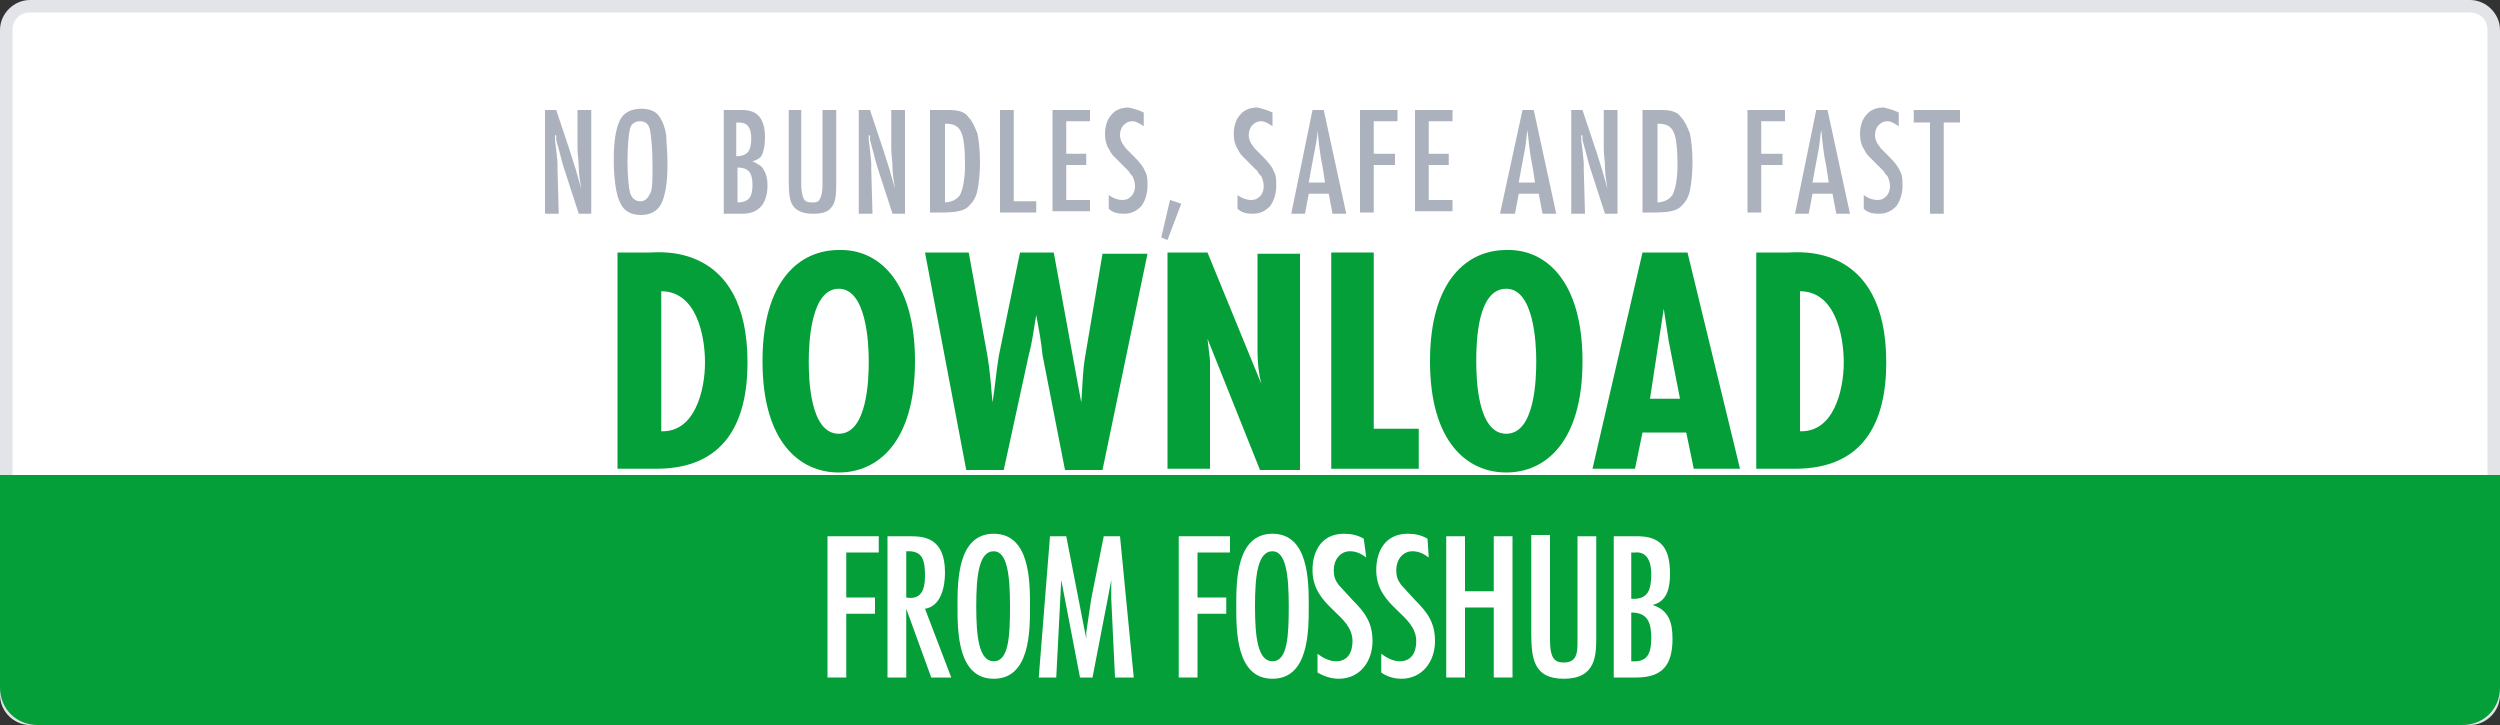 <?xml version="1.0" encoding="utf-8"?>
<!-- Generator: Adobe Illustrator 19.0.0, SVG Export Plug-In . SVG Version: 6.00 Build 0)  -->
<svg version="1.1" id="Layer_1" xmlns="http://www.w3.org/2000/svg" xmlns:xlink="http://www.w3.org/1999/xlink" x="0px" y="0px"
	 width="200px" height="58px" viewBox="0 0 200 58" style="enable-background:new 0 0 200 58;" xml:space="preserve">
<rect x="0" y="0" width="200" height="58" fill="#333333" stroke="none"/>
<style type="text/css">
	.st0{fill:#FFFFFF;}
	.st1{fill:#E3E4E8;}
	.st2{fill:#049F39;}
	.st3{fill:#ACB2BD;}
</style>
<g id="XMLID_103_">
	<path id="XMLID_16_" class="st0" d="M2.4,57.5c-1,0-1.9-0.8-1.9-1.9V2.4c0-1,0.8-1.9,1.9-1.9h195.2c1,0,1.9,0.8,1.9,1.9v53.2
		c0,1-0.8,1.9-1.9,1.9H2.4z"/>
	<path id="XMLID_13_" class="st1" d="M197.6,1c0.8,0,1.4,0.6,1.4,1.4v53.2c0,0.8-0.6,1.4-1.4,1.4H2.4C1.6,57,1,56.4,1,55.6V2.4
		C1,1.6,1.6,1,2.4,1H197.6 M197.6,0H2.4C1.1,0,0,1.1,0,2.4v53.2C0,56.9,1.1,58,2.4,58h195.2c1.3,0,2.4-1.1,2.4-2.4V2.4
		C200,1.1,198.9,0,197.6,0L197.6,0z"/>
</g>
<g id="XMLID_96_">
	<path id="XMLID_162_" class="st2" d="M49.4,37.6V20.2H52c0.6,0,7.8-0.9,7.8,8.8c0,4.9-1.9,8.5-7.3,8.5H49.4z M56.4,29
		c0-2.2-0.7-5.7-3.5-5.7v11.2C55.6,34.6,56.4,31.2,56.4,29z"/>
	<path id="XMLID_581_" class="st2" d="M73.2,28.9c0,6.5-3,8.9-6.1,8.9c-3.1,0-6.1-2.4-6.1-8.9c0-6.5,3-8.9,6.1-8.9
		C70.2,19.9,73.2,22.4,73.2,28.9z M67.1,34.7c2.3,0,2.4-4.4,2.4-5.8c0-1.5-0.2-5.8-2.4-5.8s-2.4,4.2-2.4,5.8
		C64.7,30.3,64.8,34.7,67.1,34.7z"/>
	<path id="XMLID_584_" class="st2" d="M77.5,20.2l1.5,8.3c0.2,1.2,0.3,2.5,0.4,3.7h0c0.2-1.2,0.3-2.5,0.5-3.7l1.7-8.3h2.7l2.2,12h0
		c0.1-1.2,0.1-2.4,0.3-3.6l1.4-8.3h3.6l-3.6,17.3h-3l-1.8-9.2c-0.1-1.1-0.3-2.1-0.5-3.2h0c-0.2,1.1-0.3,2.1-0.6,3.2l-2,9.2h-3
		L74,20.2H77.5z"/>
	<path id="XMLID_586_" class="st2" d="M96.6,20.2l4.3,10.5l0,0c-0.2-0.8-0.3-1.7-0.3-2.6v-7.8h3.4v17.3h-3.2l-4.2-10.5l0,0l0.2,1.7
		l0,0.7v8h-3.4V20.2H96.6z"/>
	<path id="XMLID_588_" class="st2" d="M109.9,20.2v14.1h3.6v3.2h-7V20.2H109.9z"/>
	<path id="XMLID_590_" class="st2" d="M126.6,28.9c0,6.5-3,8.9-6.1,8.9c-3.1,0-6.1-2.4-6.1-8.9c0-6.5,3-8.9,6.1-8.9
		C123.6,19.9,126.6,22.4,126.6,28.9z M120.5,34.7c2.3,0,2.4-4.4,2.4-5.8c0-1.5-0.2-5.8-2.4-5.8c-2.3,0-2.4,4.2-2.4,5.8
		C118.1,30.3,118.2,34.7,120.5,34.7z"/>
	<path id="XMLID_593_" class="st2" d="M135,20.2l4.2,17.3h-3.7l-0.6-2.9h-3.5l-0.6,2.9h-3.4l4-17.3H135z M133.5,27.3l-0.4-2.6h0
		l-0.4,2.6l-0.7,4.6h2.4L133.5,27.3z"/>
	<path id="XMLID_596_" class="st2" d="M140.5,37.6V20.2h2.6c0.6,0,7.8-0.9,7.8,8.8c0,4.9-1.9,8.5-7.3,8.5H140.5z M147.5,29
		c0-2.2-0.7-5.7-3.5-5.7v11.2C146.7,34.6,147.5,31.2,147.5,29z"/>
</g>
<g id="XMLID_100_">
	<path id="XMLID_168_" class="st3" d="M43.5,8.8h1l1.1,3.3c0.3,0.9,0.6,1.9,0.9,3c-0.1-0.6-0.2-1.2-0.2-1.7s-0.1-1-0.1-1.5V8.8h1.1
		v8.3h-1l-1.2-3.7c-0.1-0.3-0.2-0.7-0.3-1.1s-0.2-0.7-0.3-1.1c0-0.1,0-0.1,0-0.2c0-0.1,0-0.2-0.1-0.2c0,0.1,0,0.2,0,0.2
		c0,0.1,0,0.1,0,0.2l0.1,0.8l0.1,1c0,0.1,0,0.1,0,0.2s0,0.2,0,0.3l0.1,3.6h-1.1V8.8z"/>
	<path id="XMLID_600_" class="st3" d="M53.4,13.2c0,1.5-0.2,2.5-0.5,3.1s-0.9,0.9-1.6,0.9c-0.8,0-1.4-0.3-1.7-1
		c-0.3-0.6-0.5-1.8-0.5-3.5c0-1.5,0.2-2.5,0.5-3.1c0.3-0.6,0.9-0.9,1.7-0.9c0.7,0,1.2,0.2,1.5,0.7c0.2,0.3,0.4,0.8,0.5,1.4
		C53.3,11.3,53.4,12.1,53.4,13.2z M52.2,13.3c0-1.4-0.1-2.4-0.2-2.9c-0.1-0.5-0.4-0.7-0.8-0.7s-0.7,0.2-0.8,0.6
		c-0.1,0.4-0.2,1.3-0.2,2.6c0,1.2,0.1,2.1,0.2,2.5c0.1,0.4,0.4,0.7,0.8,0.7c0.4,0,0.6-0.2,0.8-0.6C52.2,15.2,52.2,14.4,52.2,13.3z"
		/>
	<path id="XMLID_603_" class="st3" d="M57.9,8.8h1.5c1.2,0,1.8,0.7,1.8,2.2c0,0.6-0.1,1-0.2,1.3s-0.4,0.5-0.8,0.6
		c0.4,0.2,0.8,0.4,0.9,0.7c0.2,0.3,0.3,0.7,0.3,1.2c0,1.5-0.7,2.3-2,2.3h-1.5V8.8z M58.9,12.5c0.4,0,0.7-0.1,0.9-0.3
		c0.2-0.2,0.3-0.6,0.3-1.1c0-0.9-0.3-1.3-1-1.3H59h0c0,0,0,0-0.1,0V12.5z M58.9,16.2c0.5,0,0.8-0.1,1-0.3c0.2-0.2,0.3-0.6,0.3-1.1
		c0-0.5-0.1-0.9-0.3-1.1c-0.2-0.2-0.5-0.3-0.9-0.3V16.2z"/>
	<path id="XMLID_607_" class="st3" d="M63,8.8h1.1v5.9c0,0.6,0.1,1,0.2,1.2c0.1,0.2,0.3,0.3,0.7,0.3s0.5-0.1,0.6-0.3
		c0.1-0.2,0.2-0.5,0.2-1.1v-6h1.1v6c0,0.9-0.1,1.5-0.4,1.8c-0.3,0.4-0.8,0.5-1.5,0.5c-0.7,0-1.3-0.2-1.6-0.7
		c-0.2-0.3-0.3-0.9-0.3-1.8V8.8z"/>
	<path id="XMLID_609_" class="st3" d="M68.6,8.8h1l1.1,3.3c0.3,0.9,0.6,1.9,0.9,3c-0.1-0.6-0.2-1.2-0.2-1.7s-0.1-1-0.1-1.5V8.8h1.1
		v8.3h-1l-1.2-3.7c-0.1-0.3-0.2-0.7-0.3-1.1c-0.1-0.4-0.2-0.7-0.3-1.1c0-0.1,0-0.1,0-0.2c0-0.1,0-0.2-0.1-0.2c0,0.1,0,0.2,0,0.2
		c0,0.1,0,0.1,0,0.2l0.1,0.8l0.1,1c0,0.1,0,0.1,0,0.2s0,0.2,0,0.3l0.1,3.6h-1.1V8.8z"/>
	<path id="XMLID_611_" class="st3" d="M74.3,8.8h1.4c0.4,0,0.8,0,1.1,0.1c0.3,0.1,0.5,0.2,0.7,0.5c0.3,0.3,0.5,0.8,0.7,1.3
		c0.1,0.5,0.2,1.3,0.2,2.3c0,0.9-0.1,1.7-0.2,2.2c-0.1,0.6-0.4,1-0.7,1.3c-0.4,0.4-1.1,0.5-2.2,0.5h-0.9V8.8z M75.4,16.2
		c0.7,0,1.1-0.2,1.4-0.6c0.2-0.4,0.4-1.2,0.4-2.4c0-1.3-0.1-2.2-0.3-2.6c-0.2-0.5-0.6-0.7-1.2-0.7h-0.1V16.2z"/>
	<path id="XMLID_614_" class="st3" d="M80,8.8h1.1v7.3h1.8v0.9H80V8.8z"/>
	<path id="XMLID_616_" class="st3" d="M84.2,8.8h3v0.9h-1.9v2.6h1.6v0.9h-1.6v2.8h1.9v0.9h-3V8.8z"/>
	<path id="XMLID_618_" class="st3" d="M91.5,9v1.1c-0.3-0.2-0.6-0.4-0.9-0.4c-0.3,0-0.5,0.1-0.7,0.3c-0.2,0.2-0.3,0.5-0.3,0.8
		c0,0.3,0.1,0.5,0.2,0.7c0.1,0.1,0.2,0.3,0.3,0.4c0.2,0.2,0.4,0.4,0.6,0.6c0.5,0.5,0.8,0.9,0.9,1.2c0.2,0.3,0.2,0.7,0.2,1.2
		c0,0.6-0.2,1.2-0.5,1.6c-0.4,0.4-0.8,0.6-1.4,0.6c-0.5,0-0.9-0.1-1.2-0.4v-1.1c0.4,0.3,0.8,0.4,1.1,0.4c0.3,0,0.5-0.1,0.7-0.3
		c0.2-0.2,0.3-0.5,0.3-0.8c0-0.3-0.1-0.6-0.2-0.8c-0.1-0.1-0.2-0.2-0.3-0.4c-0.1-0.1-0.3-0.3-0.5-0.5c-0.3-0.3-0.5-0.5-0.7-0.7
		s-0.3-0.4-0.4-0.6c-0.2-0.3-0.3-0.7-0.3-1.2c0-0.6,0.2-1.2,0.5-1.5c0.3-0.4,0.8-0.6,1.4-0.6C90.7,8.7,91.1,8.8,91.5,9z"/>
	<path id="XMLID_620_" class="st3" d="M93.6,16l0.9,0.3l-1.1,2.9L92.9,19L93.6,16z"/>
	<path id="XMLID_622_" class="st3" d="M101.8,9v1.1c-0.3-0.2-0.6-0.4-0.9-0.4c-0.3,0-0.5,0.1-0.7,0.3c-0.2,0.2-0.3,0.5-0.3,0.8
		c0,0.3,0.1,0.5,0.2,0.7c0.1,0.1,0.2,0.3,0.3,0.4s0.4,0.4,0.6,0.6c0.5,0.5,0.8,0.9,0.9,1.2c0.2,0.3,0.2,0.7,0.2,1.2
		c0,0.6-0.2,1.2-0.5,1.6c-0.4,0.4-0.8,0.6-1.4,0.6c-0.5,0-0.9-0.1-1.2-0.4v-1.1c0.4,0.3,0.8,0.4,1.1,0.4c0.3,0,0.5-0.1,0.7-0.3
		c0.2-0.2,0.3-0.5,0.3-0.8c0-0.3-0.1-0.6-0.2-0.8c-0.1-0.1-0.2-0.2-0.3-0.4c-0.1-0.1-0.3-0.3-0.5-0.5c-0.3-0.3-0.5-0.5-0.7-0.7
		c-0.2-0.2-0.3-0.4-0.4-0.6c-0.2-0.3-0.3-0.7-0.3-1.2c0-0.6,0.2-1.2,0.5-1.5c0.3-0.4,0.8-0.6,1.4-0.6C101,8.7,101.4,8.8,101.8,9z"/>
	<path id="XMLID_624_" class="st3" d="M105,8.8h0.9l1.8,8.3h-1.1l-0.3-1.6h-1.6l-0.3,1.6h-1.1L105,8.8z M106,14.6l-0.2-1.3
		c-0.2-0.9-0.3-1.9-0.4-2.9c0,0.5-0.1,1-0.2,1.5c-0.1,0.5-0.2,1.1-0.3,1.6l-0.2,1.1H106z"/>
	<path id="XMLID_627_" class="st3" d="M108.8,8.8h3v0.9h-1.9v2.6h1.7v0.9h-1.7v3.8h-1.1V8.8z"/>
	<path id="XMLID_629_" class="st3" d="M113.2,8.8h3v0.9h-1.9v2.6h1.6v0.9h-1.6v2.8h1.9v0.9h-3V8.8z"/>
	<path id="XMLID_631_" class="st3" d="M121.8,8.8h0.9l1.8,8.3h-1.1l-0.3-1.6h-1.6l-0.3,1.6H120L121.8,8.8z M122.8,14.6l-0.2-1.3
		c-0.2-0.9-0.3-1.9-0.4-2.9c-0.1,0.5-0.1,1-0.2,1.5c-0.1,0.5-0.2,1.1-0.3,1.6l-0.2,1.1H122.8z"/>
	<path id="XMLID_634_" class="st3" d="M125.6,8.8h1l1.1,3.3c0.3,0.9,0.6,1.9,0.9,3c-0.1-0.6-0.2-1.2-0.2-1.7s-0.1-1-0.1-1.5V8.8h1.1
		v8.3h-1l-1.2-3.7c-0.1-0.3-0.2-0.7-0.3-1.1c-0.1-0.4-0.2-0.7-0.3-1.1c0-0.1,0-0.1,0-0.2s0-0.2-0.1-0.2c0,0.1,0,0.2,0,0.2
		c0,0.1,0,0.1,0,0.2l0.1,0.8l0.1,1c0,0.1,0,0.1,0,0.2s0,0.2,0,0.3l0.1,3.6h-1.1V8.8z"/>
	<path id="XMLID_636_" class="st3" d="M131.3,8.8h1.4c0.4,0,0.8,0,1.1,0.1c0.3,0.1,0.5,0.2,0.7,0.5c0.3,0.3,0.5,0.8,0.7,1.3
		c0.1,0.5,0.2,1.3,0.2,2.3c0,0.9-0.1,1.7-0.2,2.2c-0.1,0.6-0.4,1-0.7,1.3c-0.4,0.4-1.1,0.5-2.2,0.5h-0.9V8.8z M132.4,16.2
		c0.7,0,1.1-0.2,1.4-0.6c0.2-0.4,0.4-1.2,0.4-2.4c0-1.3-0.1-2.2-0.3-2.6c-0.2-0.5-0.6-0.7-1.2-0.7h-0.1V16.2z"/>
	<path id="XMLID_639_" class="st3" d="M139.8,8.8h3v0.9h-1.9v2.6h1.7v0.9h-1.7v3.8h-1.1V8.8z"/>
	<path id="XMLID_641_" class="st3" d="M145.3,8.8h0.9l1.8,8.3h-1.1l-0.3-1.6h-1.6l-0.3,1.6h-1.1L145.3,8.8z M146.3,14.6l-0.2-1.3
		c-0.2-0.9-0.3-1.9-0.4-2.9c-0.1,0.5-0.1,1-0.2,1.5c-0.1,0.5-0.2,1.1-0.3,1.6l-0.2,1.1H146.3z"/>
	<path id="XMLID_644_" class="st3" d="M151.9,9v1.1c-0.3-0.2-0.6-0.4-0.9-0.4c-0.3,0-0.5,0.1-0.7,0.3c-0.2,0.2-0.3,0.5-0.3,0.8
		c0,0.3,0.1,0.5,0.2,0.7c0.1,0.1,0.2,0.3,0.3,0.4s0.4,0.4,0.6,0.6c0.5,0.5,0.8,0.9,0.9,1.2c0.2,0.3,0.2,0.7,0.2,1.2
		c0,0.6-0.2,1.2-0.5,1.6c-0.4,0.4-0.8,0.6-1.4,0.6c-0.5,0-0.9-0.1-1.2-0.4v-1.1c0.4,0.3,0.8,0.4,1.1,0.4c0.3,0,0.5-0.1,0.7-0.3
		c0.2-0.2,0.3-0.5,0.3-0.8c0-0.3-0.1-0.6-0.2-0.8c-0.1-0.1-0.2-0.2-0.3-0.4c-0.1-0.1-0.3-0.3-0.5-0.5c-0.3-0.3-0.5-0.5-0.7-0.7
		c-0.2-0.2-0.3-0.4-0.4-0.6c-0.2-0.3-0.3-0.7-0.3-1.2c0-0.6,0.2-1.2,0.5-1.5c0.3-0.4,0.8-0.6,1.4-0.6C151.1,8.7,151.5,8.8,151.9,9z"
		/>
	<path id="XMLID_646_" class="st3" d="M153.2,8.8h3.6v1h-1.3v7.3h-1.1V9.8h-1.3V8.8z"/>
</g>
<path id="XMLID_97_" class="st2" d="M197,58H3c-1.7,0-3-1.3-3-3V38h200v17C200,56.7,198.7,58,197,58z"/>
<g id="XMLID_84_">
	<path id="XMLID_135_" class="st0" d="M70.3,42.9v1.3h-2.6v3.6H70v1.3h-2.3v5.1h-1.5V42.9H70.3z"/>
	<path id="XMLID_554_" class="st0" d="M71,42.9h1.8c1.1,0,2.8,0.1,2.8,2.9c0,1.1-0.3,2.7-1.6,2.9l2.1,5.5h-1.6l-2-5.5h0v5.5H71V42.9
		z M74,46.1c0-1.1-0.1-2-1.3-2h-0.2v3.7C73.6,48,74,47.3,74,46.1z"/>
	<path id="XMLID_557_" class="st0" d="M82.4,48.5c0,2,0,5.8-2.9,5.8c-2.9,0-2.9-3.8-2.9-5.8s0-5.8,2.9-5.8
		C82.4,42.7,82.4,46.5,82.4,48.5z M78.1,48.5c0,2.4,0.2,4.4,1.4,4.4c1.2,0,1.3-2,1.3-4.4s-0.2-4.4-1.3-4.4
		C78.3,44.1,78.1,46.1,78.1,48.5z"/>
	<path id="XMLID_560_" class="st0" d="M85.3,42.9l1.6,8.2h0l0-0.5l0.4-2.7l1-5h1.3l1.1,11.3h-1.5L89,50l-0.1-2.1l0-1.5h0L88.6,48
		l-1.2,6.2h-1l-1.5-7.8h0l-0.4,7.8h-1.4L84,42.9H85.3z"/>
	<path id="XMLID_562_" class="st0" d="M98.4,42.9v1.3h-2.6v3.6h2.3v1.3h-2.3v5.1h-1.5V42.9H98.4z"/>
	<path id="XMLID_564_" class="st0" d="M104.7,48.5c0,2,0,5.8-2.9,5.8c-2.9,0-2.9-3.8-2.9-5.8s0-5.8,2.9-5.8
		C104.7,42.7,104.7,46.5,104.7,48.5z M100.4,48.5c0,2.4,0.2,4.4,1.4,4.4c1.2,0,1.3-2,1.3-4.4s-0.2-4.4-1.3-4.4
		C100.6,44.1,100.4,46.1,100.4,48.5z"/>
	<path id="XMLID_567_" class="st0" d="M109.3,44.6c-0.4-0.3-0.8-0.5-1.3-0.5c-0.8,0-1.3,0.7-1.3,1.5c0,0.5,0.1,0.8,0.4,1.2l1.1,1.2
		c1,1,1.6,1.8,1.6,3.3c0,1.6-1,3-2.7,3c-0.6,0-1.2-0.2-1.7-0.5v-1.5c0.4,0.3,0.9,0.6,1.5,0.6c0.9,0,1.3-0.7,1.3-1.6
		c0-2.2-3.2-2.7-3.2-5.7c0-1.6,0.8-2.9,2.5-2.9c0.6,0,1.1,0.1,1.6,0.4L109.3,44.6z"/>
	<path id="XMLID_569_" class="st0" d="M114.3,44.6c-0.4-0.3-0.8-0.5-1.3-0.5c-0.8,0-1.3,0.7-1.3,1.5c0,0.5,0.1,0.8,0.4,1.2l1.1,1.2
		c1,1,1.6,1.8,1.6,3.3c0,1.6-1,3-2.7,3c-0.6,0-1.2-0.2-1.6-0.5v-1.5c0.4,0.3,0.9,0.6,1.5,0.6c0.9,0,1.3-0.7,1.3-1.6
		c0-2.2-3.2-2.7-3.2-5.7c0-1.6,0.8-2.9,2.5-2.9c0.6,0,1.1,0.1,1.6,0.4L114.3,44.6z"/>
	<path id="XMLID_571_" class="st0" d="M117.2,42.9v4.4h2.3v-4.4h1.5v11.3h-1.5v-5.6h-2.3v5.6h-1.5V42.9H117.2z"/>
	<path id="XMLID_573_" class="st0" d="M124,42.9v8.3c0,1.5,0.4,1.8,1.1,1.8c1,0,1.1-0.7,1.1-1.6v-8.5h1.5v8c0,1.5,0,3.4-2.6,3.4
		c-2.4,0-2.6-1.6-2.6-3.7v-7.8H124z"/>
	<path id="XMLID_575_" class="st0" d="M129.1,54.2V42.9h1.9c2,0,2.6,1.1,2.6,3c0,1.1-0.2,2.2-1.4,2.5v0c1.3,0.4,1.6,1.4,1.6,2.7
		c0,2.1-0.8,3.1-2.9,3.1H129.1z M130.8,44.2h-0.3v3.7c1.4,0.1,1.6-0.8,1.6-2C132.1,45,131.8,44.1,130.8,44.2z M130.5,52.9
		c1.3,0.1,1.6-0.6,1.6-1.9c0-1.2-0.3-2-1.6-2V52.9z"/>
</g>
</svg>
